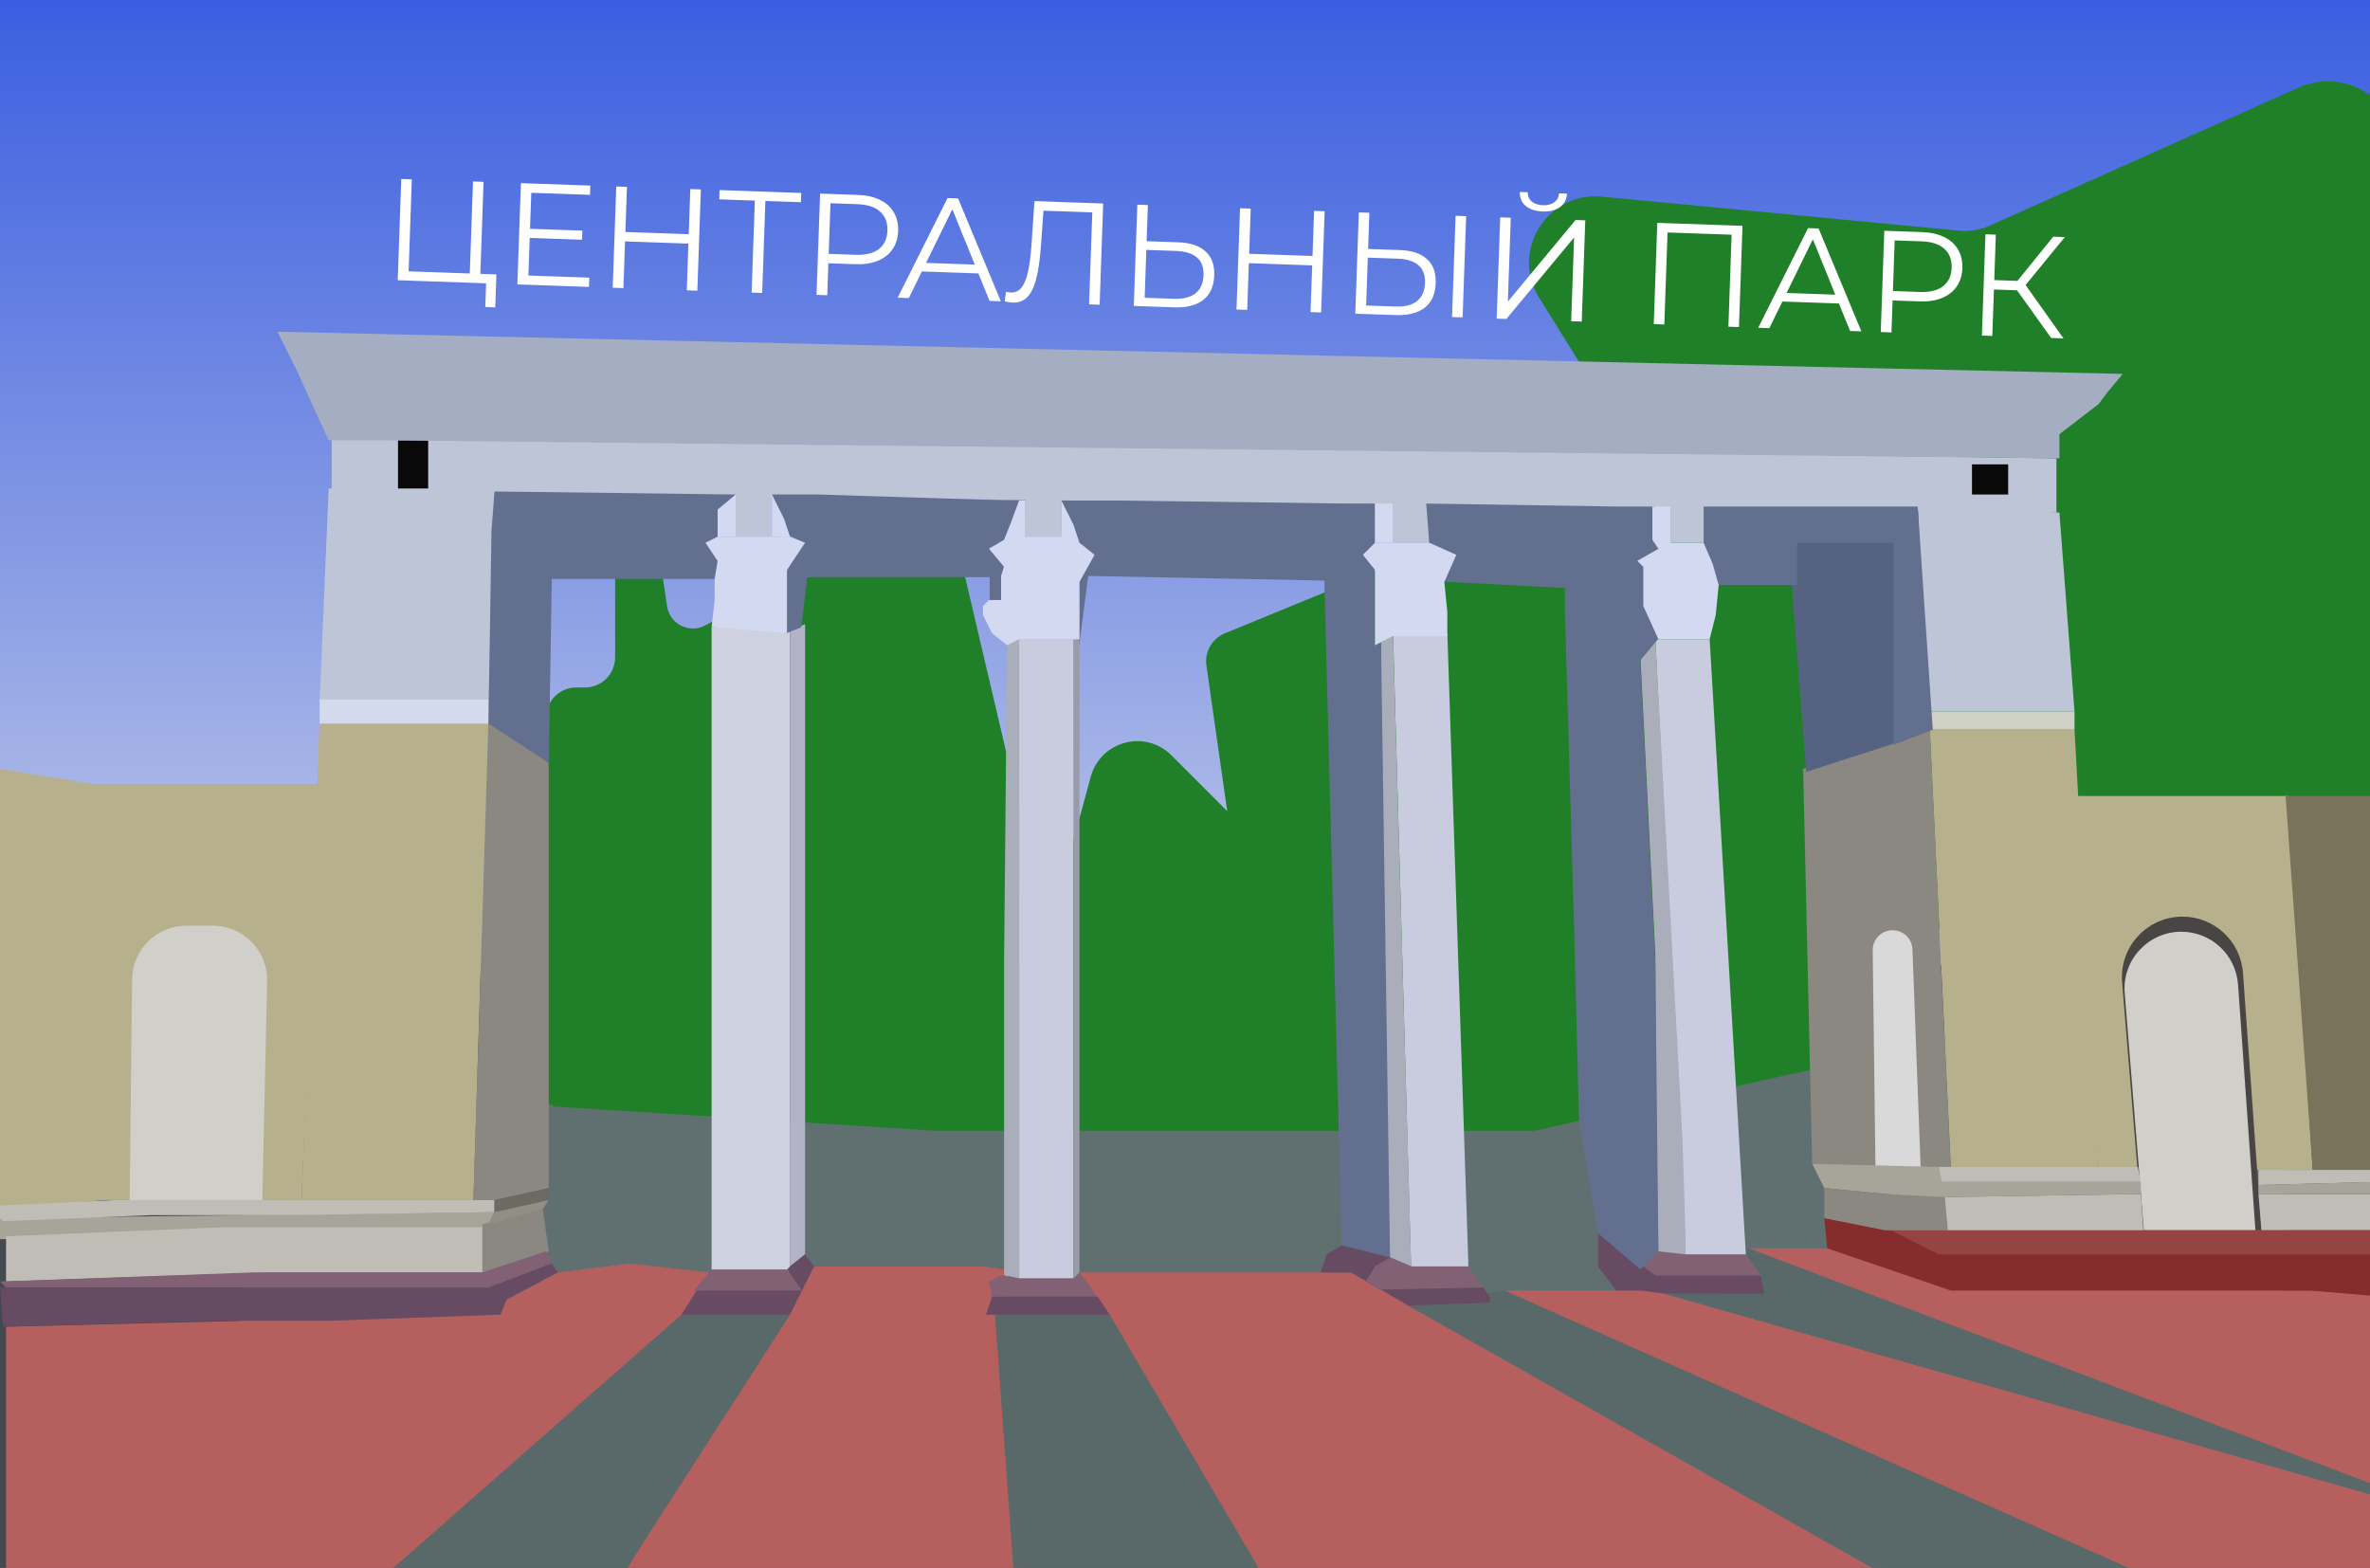 <svg width="393" height="260" viewBox="0 0 393 260" fill="none" xmlns="http://www.w3.org/2000/svg">
<rect x="0" y="0" width="393" height="260" fill="#333333" stroke="none"/>
<g clip-path="url(#clip0_14_2)">
<path opacity="0.1" d="M393 0H0V260H393V0Z" fill="white"/>
<path opacity="0.1" d="M393 0H0V260H393V0Z" fill="#2463AE"/>
<rect x="-2" width="395" height="160" fill="url(#paint0_linear_14_2)"/>
<path d="M97 114C99.761 114 102 111.761 102 109V82.5V82.5C102 78.843 107.336 78.449 107.873 82.067L110.612 100.521C111.048 103.455 114.238 105.092 116.875 103.735L129 97.5L152.714 88.914C155.528 87.895 158.601 89.559 159.284 92.473L169.346 135.344C169.448 135.779 169.492 136.226 169.475 136.673L167.687 184.494C167.584 187.257 165.257 189.412 162.494 189.303L104.48 187.019C104.161 187.006 103.843 186.963 103.532 186.89L90.996 183.94C88.674 183.394 87.061 181.282 87.145 178.897L88.5 140.5L90.573 118.53C90.815 115.962 92.971 114 95.55 114H97Z" fill="#20802A"/>
<path d="M247 87L316.5 79.5L313.5 128.5L297.5 226.5L280 152L262.5 191L177 189V143L180.873 128.8C182.489 122.874 189.904 120.904 194.248 125.248L203.5 134.5L200.051 110.354C199.727 108.088 200.984 105.891 203.101 105.022L247 87Z" fill="#20802A"/>
<path d="M255.223 49.362C250.418 41.631 256.547 31.742 265.608 32.605L324.878 38.25C326.597 38.414 328.329 38.13 329.905 37.425L381.105 14.549C389.043 11.002 398 16.811 398 25.505V101L405.5 139.5L363.42 154H320.253L255.223 49.362Z" fill="#20802A"/>
<path d="M40 160L92 183.5L155 187.5H184.5H254.5L379 160V224H40V160Z" fill="#606F70"/>
<path d="M135 210H163.133L166.5 210.5L169 260H104L135 210Z" fill="#B65F5F"/>
<path d="M1 220L82 218L113 220L88 241L65.5 260H1V220Z" fill="#B65F5F"/>
<path d="M92.5 211L104.5 209.5L117.5 211L113 220H82L84 215.5L92.5 211Z" fill="#B65F5F"/>
<path d="M180.5 211H224L313 260H208.5L179 211H180.5Z" fill="#B65F5F"/>
<path d="M249 214H274L440.5 261H355L249 214Z" fill="#B65F5F"/>
<path d="M323.5 214H356H393V246.5L294.5 214H323.5Z" fill="#B65F5F"/>
<path d="M290 207H303L324 214H296L290 207Z" fill="#B65F5F"/>
<path d="M113 218H131L103 261.5H63.5L113 218Z" fill="#596869"/>
<path d="M165 218H184L209 260.5L168.5 266.5L165 218Z" fill="#596869"/>
<path d="M233.5 216.5L249.5 214L357.5 262H314L233.5 216.5Z" fill="#596869"/>
<path d="M292 214V211.5L289.5 208V207H290L413 253.5L276 214.5H285L292 214Z" fill="#596869"/>
<path d="M279.5 208H289.5L292 211.5H274.5L271.5 210.5L275 207.5H277.5L279.5 208Z" fill="#836175"/>
<path d="M274.5 211.5H292L292.5 214.5H276L272 214H268L265 210V204.5L274.5 211.5Z" fill="#664B62"/>
<path d="M118 104H131V211H118V104Z" fill="#CDD1E0"/>
<path d="M131 105V104.5L133.5 103.5V208L131 210V105Z" fill="#B2B3C7"/>
<path d="M118 210.5H130.5L133 214H115L118 210.5Z" fill="#836175"/>
<path d="M115.5 214H133L131 218H113L115.5 214Z" fill="#664B62"/>
<path d="M130.5 210.5L131 210L133.5 208L135 210L133 214L130.5 210.5Z" fill="#664B62"/>
<rect x="122" y="81" width="6" height="8" fill="#BDC5D7"/>
<rect x="170" y="81" width="6" height="8" fill="#BDC5D7"/>
<rect x="231" y="82" width="6" height="8" fill="#BDC5D7"/>
<rect x="277" y="82" width="6" height="8" fill="#BDC5D7"/>
<path d="M55 72L341 76V85L55 81.5V72Z" fill="#BDC5D7"/>
<rect x="66" y="73" width="5" height="8" fill="#090909"/>
<rect x="327" y="77" width="6" height="5" fill="#090909"/>
<path d="M54.5 81L82 81.5L81 116L53 116.5L54.5 81Z" fill="#BDC5D7"/>
<path d="M318 83.5L341.5 85L344 118H319.5L318 83.5Z" fill="#BDC5D7"/>
<path d="M319.5 118H344V121H320L319.5 118Z" fill="#D0D1C5"/>
<path d="M320 121H344L348 193.5H323.5L320 121Z" fill="#B7B08C"/>
<path d="M343.5 132H379.5L383.5 194H348L343.5 132Z" fill="#B7B08C"/>
<path d="M299 127.5L320 120.5L323.5 194.5L300.5 193L299 127.5Z" fill="#8A8880"/>
<path d="M310.539 157.591C310.517 155.853 311.849 154.396 313.582 154.263V154.263C315.448 154.119 317.058 155.556 317.128 157.426L318.5 194H311L310.539 157.591Z" fill="#D9D9D9"/>
<path d="M351.892 162.874C351.412 157.018 356.035 152 361.911 152V152C367.183 152 371.559 156.073 371.937 161.332L375 204H355.267L351.892 162.874Z" fill="#494545"/>
<path d="M352.323 164.684C351.88 159.198 356.213 154.5 361.718 154.5V154.5C366.665 154.5 370.77 158.325 371.119 163.26L374 204H355.5L352.323 164.684Z" fill="#D0CFCA"/>
<path d="M379 132H394V194H383.5L379 132Z" fill="#79735C"/>
<path d="M300.5 193L321.5 193.5L323 199L302.5 197L300.5 193Z" fill="#A7A49A"/>
<path d="M321.5 193.5H354.5L355 196H322L321.5 193.5Z" fill="#BFBDB6"/>
<path d="M322.5 198.5L355 198L355.5 205C355.5 205 325.5 205.5 323.5 204.5C321.5 203.5 322.5 198.5 322.5 198.5Z" fill="#BFBDB6"/>
<path d="M374.5 194H394V196L374.5 196.5V194Z" fill="#BFBDB6"/>
<path d="M374.5 198H395V204H375L374.5 198Z" fill="#BFBDB6"/>
<path d="M374.5 196.5L393 196V198H374.5V196.5Z" fill="#A7A49A"/>
<path d="M322 196H355V198L322.5 198.5L322 196Z" fill="#A7A49A"/>
<path d="M322 204H395V209L321.5 208L313 204H322Z" fill="#954444"/>
<path d="M321.5 208H395V215L383 214H361H339.5H330.5H323.5L303 207L302.5 202L313.5 204L321.5 208Z" fill="#852D2D"/>
<path d="M302.5 197L312.5 198L322.5 198.5L323 204H312.5L302.5 202V197Z" fill="#8A8880"/>
<path d="M296.5 89H314L315 123L299.5 128L296.5 89Z" fill="#566281"/>
<path d="M314 84H318L320.5 121L314 123.5V90H298V97H285L282.5 90V84H314Z" fill="#636F8F"/>
<path d="M169 106H178V212H169V106Z" fill="#C8CCDE"/>
<path d="M167 107L169 106V212L166.5 211.5V159.5L167 107Z" fill="#AAADBA"/>
<path d="M178 106H179V211.5L178 212V106Z" fill="#999BA6"/>
<path d="M231 105H240L243.5 210L234 210.5L231 105Z" fill="#C8CCDE"/>
<path d="M229 106.5L231 105.5L234 210L230.5 208.5L228.5 159L229 106.5Z" fill="#AAADBA"/>
<path d="M274.5 106H283.5L289.5 208H279.5L274.5 106Z" fill="#C8CCDE"/>
<path d="M272 108.5L274.5 106L279 189L279.5 205V207V208L275 207.5L274.5 180.5V158.5L272 108.5Z" fill="#AAADBA"/>
<path d="M164 212.5L166 211.5H166.5L169 212H178L179 211L182 215H164.5L164 212.5Z" fill="#836175"/>
<path d="M164.5 215H182L184 218H163.5L164.5 215Z" fill="#664B62"/>
<path d="M234 210H243.5L246 213.5L229 214L226.5 212.5L228 210L230.5 208.5L234 210Z" fill="#836175"/>
<path d="M220 208L222.5 206.5L225 207L230.5 208.5L228 210L226.5 212.5L229 213.833L246 213.5L247 215V216L233.5 216.5L228.5 213.567L224 211H219L220 208Z" fill="#664B62"/>
<path d="M53 120H81L78.5 199H50L53 120Z" fill="#B7B08C"/>
<path d="M0 127.5L15.5 130H53L50 199H17.5L0 200.5V127.5Z" fill="#B7B08C"/>
<path d="M21.902 162.401C21.956 157.469 25.97 153.5 30.902 153.5H35.3C40.348 153.5 44.409 157.651 44.298 162.698L43.5 199H21.5L21.902 162.401Z" fill="#D0CFCA"/>
<path d="M-0.5 202L82 201L80.5 204L-0.5 205.5V202Z" fill="#A7A49A"/>
<path d="M53 116H67H81V120H53V116Z" fill="#D2DAEC"/>
<path d="M-2 200L19 199H48H82V201L48 201.5H25L0.5 202.5L-2 200Z" fill="#BFBDB6"/>
<path d="M1 205L37 203.5H80V211H44.5L1 212.5V205Z" fill="#BFBDB6"/>
<path d="M80 203L90 200.5L91 207.5L80 211V203Z" fill="#8A8880"/>
<path d="M81 119.5L91 126.5V197L82 199H78.5L81 119.5Z" fill="#8A8880"/>
<path d="M42 211H80L90.5 207.5L91.5 209.5L81 213.5H57H1L0 212.5L42 211Z" fill="#836175"/>
<path d="M0 213.5H41H81L91.5 209.5L92.5 211L91.5 211.5L84 215.5L83 218L55 219H37L0.5 220L0 213.5Z" fill="#664B62"/>
<path d="M81.5 88L82 81.5L122 82L119 85V89L117 90L119 93V96H91.5L91 126.5L81 120L81.5 88Z" fill="#636F8F"/>
<path d="M135.81 82L166.56 82.979H169L166.56 89.83L164.119 90.808L166.56 93.255L166.071 95.702V99.617H164.119V95.702H133.857L132.881 104L130.44 105V94.723L132.881 89.83L130.929 88.851L128 82H135.81Z" fill="#636F8F"/>
<path d="M185.433 83L223 83.5H228V90.149V91.17L226.514 92L228 94.5V107L229 106.5L230.5 208.5L222.5 206.5L219.628 97.298V96.277L180.457 95.5L178.948 107V96.277L181.448 92L178.948 90.149L176 83H185.433Z" fill="#636F8F"/>
<path d="M236.5 83.5L268.425 84H274.452V89.478L275 90.972L273.356 92.138L271.712 92.964L274.452 95.454L275 105.913L272 109.5L274.5 160L275 207.5L272 210.5L265 204.5L261.849 186L261 153L259.5 101.5V97.5L239.384 96.451L239.384 95.454L239.384 94.459L241.575 92.138L237.74 90.474L237 90L236.5 83.5Z" fill="#636F8F"/>
<path d="M119 84.5L122 82V86V89H120H119V84.5Z" fill="#D2D9F1"/>
<path d="M128 82L130 86L131 89H128V82Z" fill="#D2D9F1"/>
<path d="M119 93L117 90L119 89H125H131L133.5 90L130.5 94.5V101V105L118 104L118.5 99.5V96L119 93Z" fill="#D2D9F1"/>
<path d="M167.5 87L169 83H170V87V90H168H166.5V89.5L167.5 87Z" fill="#D2D9F1"/>
<path d="M176 83L178 87L179 90H176V83Z" fill="#D2D9F1"/>
<path d="M166.5 94L164 91L166.5 89.5L170 89H173H176L179 90L181.5 92L179 96.5V102V106H169L167 107L164.5 105L163 102V100.5L164 99.5H164.5H165H166V95.5L166.5 94Z" fill="#D2D9F1"/>
<path d="M228 83.5H231V87V90H229H228V83.5Z" fill="#D2D9F1"/>
<path d="M228 94.5L226 92L228 90H234H237L241.5 92L239.5 96.5L240 101.5V105.5H231L228 107V101V97V94.5Z" fill="#D2D9F1"/>
<path d="M274 84H277V88V91H275L274 89.5V86.5V84Z" fill="#D2D9F1"/>
<path d="M272.5 94L271.5 93L275 91L277 90H279H282.5L284 93.5L285 97L284.5 102L283.5 106H275L272.5 100.5V97V94Z" fill="#D2D9F1"/>
<path d="M82 199L91 197V199L87.5 200L82 201V200V199Z" fill="#6B6A63"/>
<path d="M82 201L91 199L90 200.5L84.5 202L81 203L82 201Z" fill="#918E85"/>
<path d="M46 55L352 62L349.5 65L348 67L341.5 72V76L63 73H54.5L49 61L46 55Z" fill="#A4ADC1"/>
<path d="M65.952 46.468L66.538 29.678L68.289 29.74L67.756 44.994L77.902 45.349L78.435 30.094L80.186 30.155L79.6 46.945L65.952 46.468ZM80.469 50.914L80.624 46.5L81.063 46.996L77.849 46.884L77.902 45.349L82.316 45.503L82.124 50.971L80.469 50.914ZM87.698 37.934L96.573 38.244L96.52 39.755L87.646 39.445L87.698 37.934ZM87.62 45.688L97.718 46.041L97.664 47.576L85.791 47.161L86.378 30.371L97.891 30.773L97.837 32.309L88.099 31.968L87.62 45.688ZM114.469 31.352L116.22 31.414L115.633 48.203L113.882 48.142L114.469 31.352ZM103.377 47.775L101.602 47.713L102.188 30.924L103.963 30.985L103.377 47.775ZM114.321 40.401L103.456 40.021L103.51 38.462L114.375 38.842L114.321 40.401ZM124.635 48.518L125.184 32.783L125.647 33.28L119.267 33.057L119.321 31.522L132.873 31.995L132.819 33.53L126.463 33.308L126.935 32.844L126.386 48.579L124.635 48.518ZM135.402 48.894L135.988 32.104L142.272 32.323C143.695 32.373 144.91 32.648 145.918 33.147C146.925 33.631 147.686 34.314 148.2 35.196C148.73 36.063 148.973 37.104 148.931 38.319C148.89 39.503 148.574 40.516 147.984 41.36C147.411 42.189 146.605 42.817 145.565 43.245C144.525 43.673 143.294 43.862 141.871 43.812L136.57 43.627L137.391 42.816L137.177 48.956L135.402 48.894ZM137.386 42.959L136.625 42.068L141.877 42.252C143.556 42.31 144.84 41.995 145.729 41.306C146.634 40.601 147.11 39.585 147.156 38.258C147.203 36.914 146.8 35.86 145.946 35.093C145.108 34.328 143.85 33.916 142.171 33.857L136.918 33.673L137.739 32.861L137.386 42.959ZM148.859 49.364L157.121 32.842L158.872 32.903L165.961 49.961L164.09 49.896L157.588 33.891L158.308 33.916L150.706 49.428L148.859 49.364ZM152.038 44.984L152.616 43.563L162.378 43.904L162.855 45.362L152.038 44.984ZM167.95 50.175C167.726 50.167 167.51 50.143 167.304 50.104C167.096 50.081 166.866 50.033 166.612 49.96L166.812 48.382C167.081 48.455 167.344 48.496 167.6 48.505C168.319 48.53 168.905 48.271 169.356 47.726C169.824 47.166 170.19 46.298 170.455 45.123C170.721 43.931 170.919 42.401 171.048 40.533L171.539 33.346L182.932 33.743L182.346 50.533L180.595 50.472L181.144 34.738L181.583 35.233L172.613 34.92L173.062 34.431L172.633 40.54C172.51 42.217 172.339 43.668 172.121 44.893C171.902 46.102 171.611 47.108 171.247 47.912C170.883 48.7 170.43 49.285 169.889 49.666C169.347 50.031 168.701 50.201 167.95 50.175ZM195.415 40.183C197.398 40.252 198.893 40.753 199.901 41.685C200.926 42.601 201.408 43.931 201.347 45.673C201.284 47.48 200.676 48.836 199.524 49.74C198.372 50.629 196.757 51.036 194.678 50.964L188.01 50.731L188.597 33.941L190.348 34.002L190.138 39.999L195.415 40.183ZM194.68 49.547C196.231 49.601 197.418 49.298 198.241 48.639C199.081 47.98 199.524 46.987 199.57 45.659C199.617 44.332 199.251 43.343 198.473 42.691C197.696 42.024 196.524 41.663 194.957 41.608L190.088 41.438L189.811 49.377L194.68 49.547ZM217.906 34.965L219.657 35.026L219.07 51.816L217.319 51.755L217.906 34.965ZM206.814 51.388L205.039 51.326L205.625 34.536L207.4 34.598L206.814 51.388ZM217.758 44.013L206.892 43.634L206.947 42.075L217.812 42.454L217.758 44.013ZM232.142 41.466C234.125 41.535 235.621 42.035 236.629 42.967C237.653 43.884 238.135 45.213 238.074 46.956C238.011 48.763 237.404 50.119 236.251 51.023C235.1 51.911 233.484 52.319 231.406 52.247L224.738 52.014L225.324 35.224L227.075 35.285L226.866 41.282L232.142 41.466ZM231.407 50.83C232.958 50.884 234.146 50.581 234.969 49.922C235.809 49.263 236.252 48.269 236.298 46.942C236.344 45.615 235.979 44.626 235.201 43.974C234.424 43.306 233.252 42.945 231.684 42.891L226.815 42.721L226.538 50.66L231.407 50.83ZM240.784 52.574L241.37 35.784L243.121 35.846L242.535 52.635L240.784 52.574ZM248.184 52.833L248.771 36.043L250.522 36.104L250.036 50.016L261.267 36.479L262.874 36.535L262.288 53.325L260.537 53.264L261.022 39.377L249.791 52.889L248.184 52.833ZM255.817 35.064C254.618 35.022 253.676 34.717 252.991 34.149C252.323 33.581 251.998 32.809 252.016 31.834L253.335 31.88C253.329 32.52 253.551 33.032 254.002 33.416C254.469 33.8 255.086 34.006 255.853 34.033C256.621 34.06 257.243 33.897 257.719 33.546C258.212 33.195 258.477 32.7 258.516 32.061L259.835 32.107C259.785 33.081 259.399 33.828 258.676 34.347C257.953 34.867 257.001 35.105 255.817 35.064ZM274.231 53.742L274.817 36.953L288.945 37.446L288.358 54.236L286.608 54.175L287.157 38.44L287.596 38.936L276.059 38.533L276.532 38.069L275.982 53.803L274.231 53.742ZM291.553 54.347L299.815 37.825L301.566 37.887L308.655 54.944L306.784 54.879L300.283 38.874L301.002 38.9L293.4 54.412L291.553 54.347ZM294.732 49.968L295.31 48.547L305.072 48.888L305.549 50.345L294.732 49.968ZM311.872 55.057L312.459 38.267L318.743 38.487C320.166 38.536 321.381 38.811 322.388 39.31C323.396 39.794 324.157 40.477 324.67 41.359C325.2 42.226 325.444 43.267 325.401 44.483C325.36 45.666 325.045 46.679 324.455 47.523C323.882 48.352 323.075 48.98 322.036 49.408C320.996 49.836 319.765 50.025 318.341 49.976L313.041 49.791L313.862 48.979L313.647 55.119L311.872 55.057ZM313.857 49.123L313.095 48.231L318.348 48.415C320.027 48.474 321.311 48.158 322.199 47.469C323.104 46.764 323.58 45.748 323.627 44.421C323.673 43.078 323.27 42.023 322.416 41.257C321.578 40.491 320.32 40.079 318.641 40.02L313.388 39.837L314.209 39.025L313.857 49.123ZM340.132 56.044L333.972 47.448L335.442 46.634L342.171 56.115L340.132 56.044ZM328.643 55.643L329.23 38.853L330.957 38.913L330.37 55.703L328.643 55.643ZM330.111 47.985L330.166 46.426L335.419 46.61L335.364 48.169L330.111 47.985ZM335.55 47.671L333.929 47.326L340.479 39.246L342.398 39.313L335.55 47.671Z" fill="white"/>
</g>
<defs>
<linearGradient id="paint0_linear_14_2" x1="195.5" y1="0" x2="195.5" y2="160" gradientUnits="userSpaceOnUse">
<stop stop-color="#3A5EE0"/>
<stop offset="1" stop-color="#BFC8E8"/>
</linearGradient>
<clipPath id="clip0_14_2">
<path d="M0 0H393V260H0V0Z" fill="white"/>
</clipPath>
</defs>
</svg>

